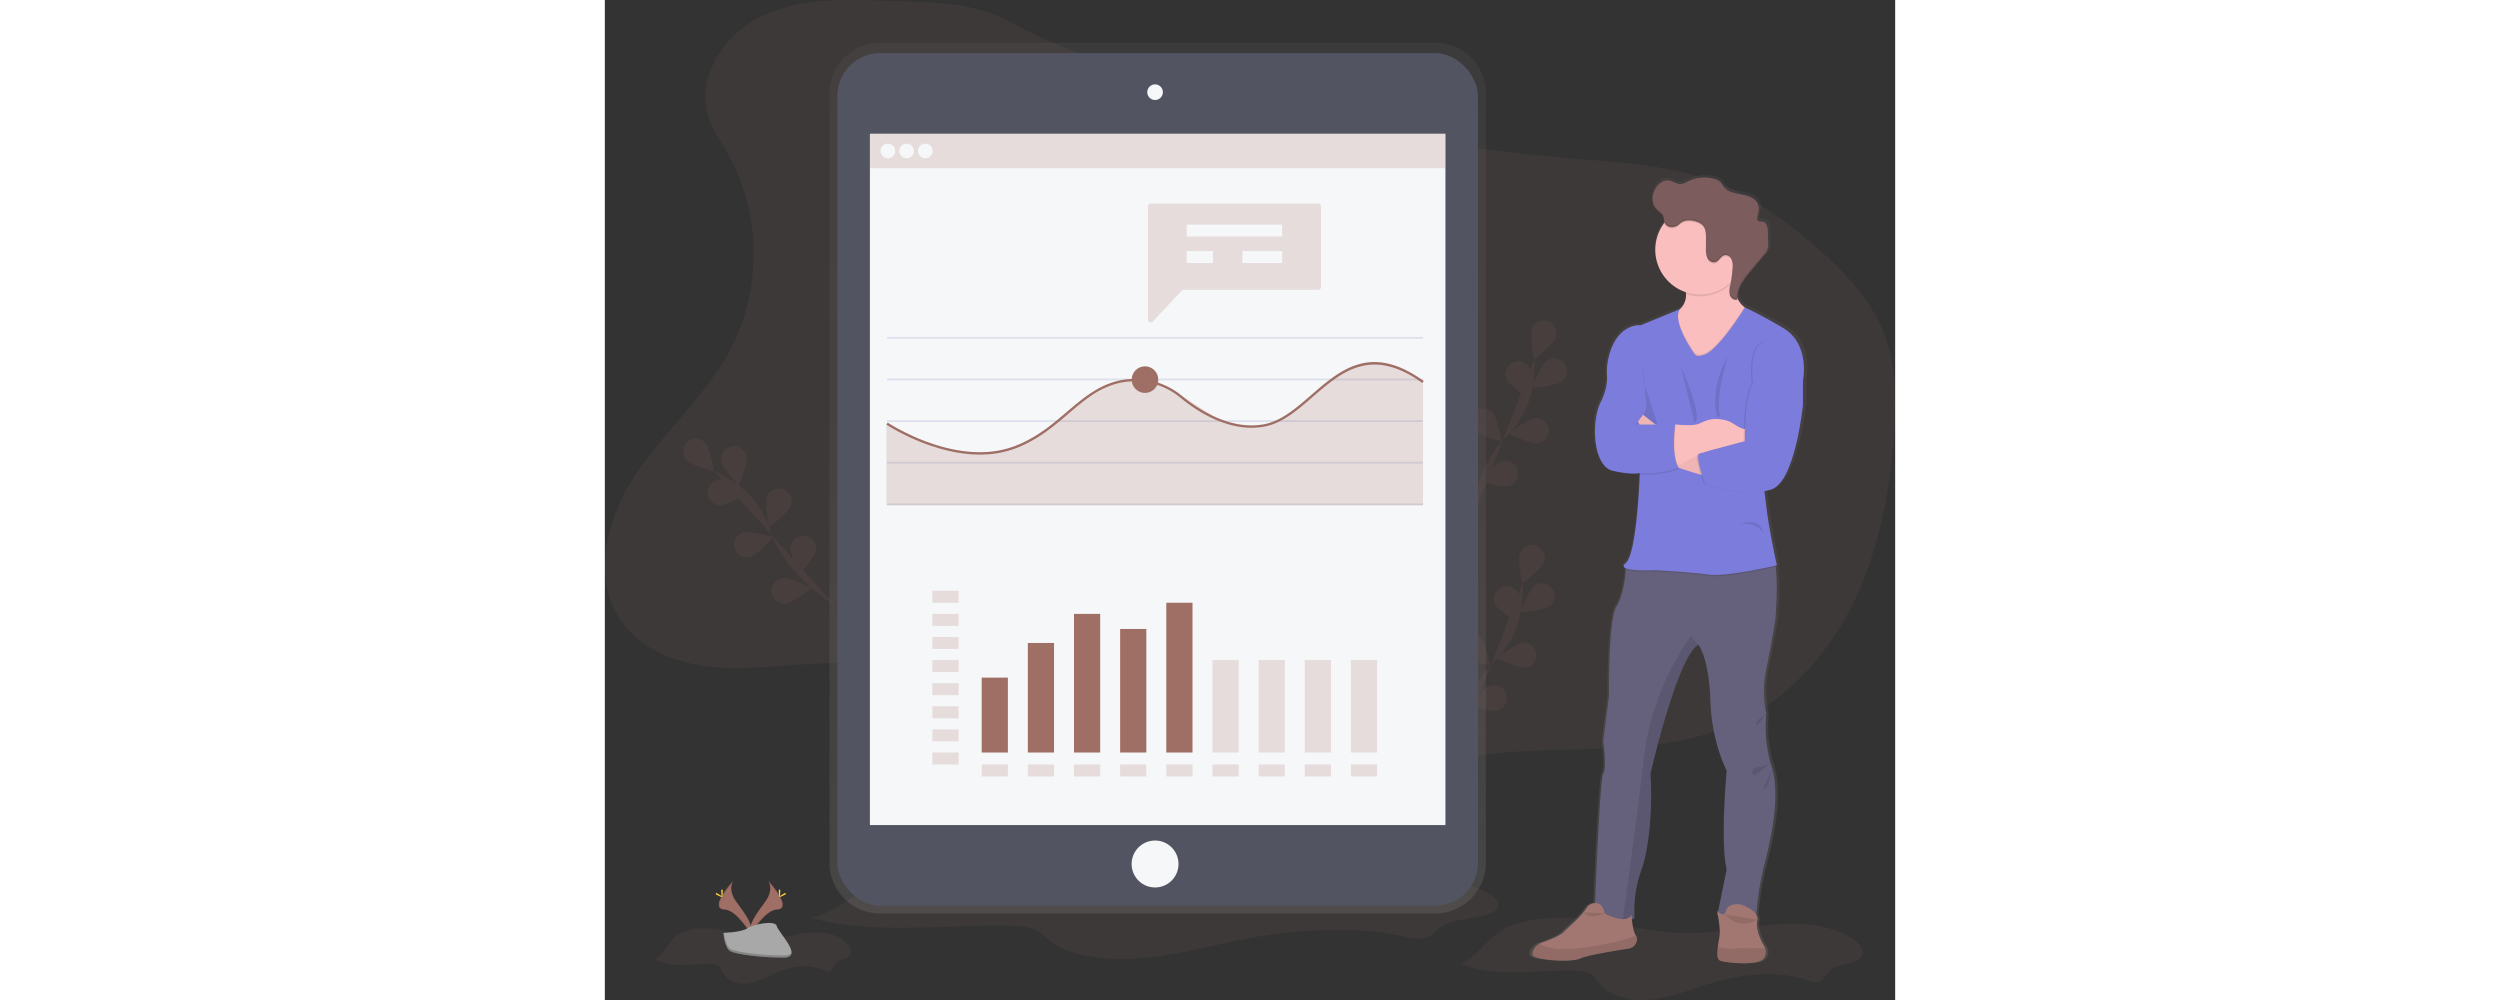 <svg xmlns="http://www.w3.org/2000/svg" xmlns:xlink="http://www.w3.org/1999/xlink" width="250" height="100" viewBox="0 0 600 465">
	<rect x="0" y="0" width="600" height="465" fill="#333333" stroke="none"/>
	<defs>
		<linearGradient id="linear-gradient" x1="0.5" y1="1" x2="0.5" gradientUnits="objectBoundingBox">
			<stop offset="0" stop-color="gray" stop-opacity="0.251"/>
			<stop offset="0.54" stop-color="gray" stop-opacity="0.122"/>
			<stop offset="1" stop-color="gray" stop-opacity="0.102"/>
		</linearGradient>
		<linearGradient id="linear-gradient-2" x1="0.5" y1="1" x2="0.5" y2="0" xlink:href="#linear-gradient"/>
	</defs>
	<g id="undraw_report_mx0a" transform="translate(0 0.021)">
		<path id="Path_18826" data-name="Path 18826" d="M189.632,31.991c-19.293-.711-39.447-1.211-56.892,7.069S101.809,67.4,107.659,85.846c1.909,6.013,5.628,11.253,8.764,16.727,15.68,27.375,16.407,62.758,1.87,90.76-11.19,21.556-30.155,37.961-43.809,58.045S53.071,299.3,66.5,319.532c9.2,13.854,26.264,20.6,42.8,22.229s33.164-.939,49.77-1.6A214.153,214.153,0,0,1,253.2,357.983c40.79,17.905,75.929,48.537,118.878,60.357,5.156,1.417,10.546,2.562,15.819,1.6,9.352-1.706,16.152-9.447,23.473-15.56,23.373-19.378,55.731-23,86.07-23.9s61.937-.206,89.361-13.248c23.944-11.387,42.377-32.571,53.839-56.5s16.44-50.521,18.316-77c1.11-15.76,1.071-32.032-4.562-46.786-6.333-16.588-19.177-29.8-32.647-41.346-14.076-12.07-29.417-23.007-46.8-29.52-20.758-7.78-43.293-8.892-65.395-10.737A897.316,897.316,0,0,1,375.032,83.718c-41.978-10.048-88.068-21.023-126.3-41.49C229.545,31.952,211.262,32.769,189.632,31.991Z" transform="translate(-59.52 -31.65)" fill="#9f6e65" opacity="0.1"/>
		<g id="Group_7753" data-name="Group 7753" transform="translate(386.073 253.56)" opacity="0.1">
			<path id="Path_18827" data-name="Path 18827" d="M773.4,598.259s1.965-27.569,17.462-42.6a41.879,41.879,0,0,0,12.355-23.424,70.87,70.87,0,0,0,.833-12.854" transform="translate(-763.241 -501.907)" fill="#9f6e65"/>
			<path id="Path_18828" data-name="Path 18828" d="M837.022,495.88c-1.138,3.045-9.935,9.814-9.935,9.814s-2.22-10.887-1.071-13.932a5.876,5.876,0,1,1,11.006,4.118Z" transform="translate(-786.506 -487.938)" fill="#9f6e65"/>
			<path id="Path_18829" data-name="Path 18829" d="M840.215,530.29c-2.609,1.934-13.665,2.829-13.665,2.829s4.052-10.342,6.66-12.281a5.883,5.883,0,0,1,7,9.447Z" transform="translate(-786.891 -502.08)" fill="#9f6e65"/>
			<path id="Path_18830" data-name="Path 18830" d="M820.477,580.933c-3.23.356-13.227-4.446-13.227-4.446s8.714-6.88,11.939-7.224a5.88,5.88,0,0,1,1.288,11.67Z" transform="translate(-778.303 -524.065)" fill="#9f6e65"/>
			<path id="Path_18831" data-name="Path 18831" d="M796.037,616.607c-3.119.895-13.787-2.162-13.787-2.162s7.426-8.252,10.546-9.147a5.884,5.884,0,1,1,3.241,11.309Z" transform="translate(-767.179 -539.955)" fill="#9f6e65"/>
			<path id="Path_18832" data-name="Path 18832" d="M804.931,530.472c1.388,2.934,10.723,8.93,10.723,8.93s1.288-11.031-.105-13.971a5.879,5.879,0,0,0-10.618,5.04Z" transform="translate(-777.05 -503.168)" fill="#9f6e65"/>
			<path id="Path_18833" data-name="Path 18833" d="M776.547,571.161c2.22,2.384,12.9,5.313,12.9,5.313s-2.07-10.914-4.274-13.3a5.881,5.881,0,1,0-8.631,7.991Z" transform="translate(-763.946 -520.522)" fill="#9f6e65"/>
			<path id="Path_18834" data-name="Path 18834" d="M755.959,616.383c1.765,2.723,11.822,7.419,11.822,7.419s-.2-11.114-1.97-13.832a5.88,5.88,0,0,0-9.852,6.413Z" transform="translate(-755.097 -541.025)" fill="#9f6e65"/>
			<path id="Path_18835" data-name="Path 18835" d="M837.022,495.88c-1.138,3.045-9.935,9.814-9.935,9.814s-2.22-10.887-1.071-13.932a5.876,5.876,0,1,1,11.006,4.118Z" transform="translate(-786.506 -487.938)" fill="#9f6e65"/>
			<path id="Path_18836" data-name="Path 18836" d="M840.215,530.29c-2.609,1.934-13.665,2.829-13.665,2.829s4.052-10.342,6.66-12.281a5.883,5.883,0,0,1,7,9.447Z" transform="translate(-786.891 -502.08)" fill="#9f6e65"/>
			<path id="Path_18837" data-name="Path 18837" d="M820.477,580.933c-3.23.356-13.227-4.446-13.227-4.446s8.714-6.88,11.939-7.224a5.88,5.88,0,0,1,1.288,11.67Z" transform="translate(-778.303 -524.065)" fill="#9f6e65"/>
			<path id="Path_18838" data-name="Path 18838" d="M796.037,616.607c-3.119.895-13.787-2.162-13.787-2.162s7.426-8.252,10.546-9.147a5.884,5.884,0,1,1,3.241,11.309Z" transform="translate(-767.179 -539.955)" fill="#9f6e65"/>
			<path id="Path_18839" data-name="Path 18839" d="M804.931,530.472c1.388,2.934,10.723,8.93,10.723,8.93s1.288-11.031-.105-13.971a5.879,5.879,0,0,0-10.618,5.04Z" transform="translate(-777.05 -503.168)" fill="#9f6e65"/>
			<path id="Path_18840" data-name="Path 18840" d="M776.547,571.161c2.22,2.384,12.9,5.313,12.9,5.313s-2.07-10.914-4.274-13.3a5.881,5.881,0,1,0-8.631,7.991Z" transform="translate(-763.946 -520.522)" fill="#9f6e65"/>
			<path id="Path_18841" data-name="Path 18841" d="M755.959,616.383c1.765,2.723,11.822,7.419,11.822,7.419s-.2-11.114-1.97-13.832a5.88,5.88,0,0,0-9.852,6.413Z" transform="translate(-755.097 -541.025)" fill="#9f6e65"/>
		</g>
		<g id="Group_7754" data-name="Group 7754" transform="translate(391.332 149.206)" opacity="0.1">
			<path id="Path_18842" data-name="Path 18842" d="M783.2,410.479s1.965-27.569,17.462-42.6a41.917,41.917,0,0,0,12.355-23.424,69.923,69.923,0,0,0,.833-12.854" transform="translate(-772.861 -314.127)" fill="#9f6e65"/>
			<path id="Path_18843" data-name="Path 18843" d="M846.824,308.1c-1.11,3.04-9.93,9.808-9.93,9.808s-2.22-10.887-1.077-13.926a5.876,5.876,0,1,1,11.006,4.118Z" transform="translate(-796.128 -300.158)" fill="#9f6e65"/>
			<path id="Path_18844" data-name="Path 18844" d="M850.045,342.353c-2.6,1.939-13.665,2.829-13.665,2.829s4.052-10.336,6.66-12.276a5.882,5.882,0,1,1,7,9.447Z" transform="translate(-796.524 -314.148)" fill="#9f6e65"/>
			<path id="Path_18845" data-name="Path 18845" d="M830.281,393.132c-3.225.356-13.221-4.446-13.221-4.446s8.714-6.874,11.939-7.224a5.884,5.884,0,0,1,1.282,11.7Z" transform="translate(-787.927 -336.263)" fill="#9f6e65"/>
			<path id="Path_18846" data-name="Path 18846" d="M805.837,428.861c-3.119.895-13.787-2.162-13.787-2.162s7.432-8.252,10.546-9.153a5.884,5.884,0,0,1,3.236,11.315Z" transform="translate(-776.798 -352.209)" fill="#9f6e65"/>
			<path id="Path_18847" data-name="Path 18847" d="M814.675,342.561c1.388,2.94,10.729,8.936,10.729,8.936s1.282-11.037-.105-13.971a5.879,5.879,0,1,0-10.625,5.035Z" transform="translate(-786.613 -315.263)" fill="#9f6e65"/>
			<path id="Path_18848" data-name="Path 18848" d="M786.43,383.462c2.22,2.39,12.91,5.313,12.91,5.313s-2.076-10.914-4.279-13.3a5.881,5.881,0,0,0-8.631,7.986Z" transform="translate(-773.648 -332.828)" fill="#9f6e65"/>
			<path id="Path_18849" data-name="Path 18849" d="M765.614,428.38c1.771,2.723,11.822,7.419,11.822,7.419s-.2-11.114-1.97-13.832a5.88,5.88,0,1,0-9.852,6.413Z" transform="translate(-764.572 -353.023)" fill="#9f6e65"/>
			<path id="Path_18850" data-name="Path 18850" d="M846.824,308.1c-1.11,3.04-9.93,9.808-9.93,9.808s-2.22-10.887-1.077-13.926a5.876,5.876,0,1,1,11.006,4.118Z" transform="translate(-796.128 -300.158)" fill="#9f6e65"/>
			<path id="Path_18851" data-name="Path 18851" d="M850.045,342.353c-2.6,1.939-13.665,2.829-13.665,2.829s4.052-10.336,6.66-12.276a5.882,5.882,0,1,1,7,9.447Z" transform="translate(-796.524 -314.148)" fill="#9f6e65"/>
			<path id="Path_18852" data-name="Path 18852" d="M830.281,393.132c-3.225.356-13.221-4.446-13.221-4.446s8.714-6.874,11.939-7.224a5.884,5.884,0,0,1,1.282,11.7Z" transform="translate(-787.927 -336.263)" fill="#9f6e65"/>
			<path id="Path_18853" data-name="Path 18853" d="M805.837,428.861c-3.119.895-13.787-2.162-13.787-2.162s7.432-8.252,10.546-9.153a5.884,5.884,0,0,1,3.236,11.315Z" transform="translate(-776.798 -352.209)" fill="#9f6e65"/>
			<path id="Path_18854" data-name="Path 18854" d="M814.675,342.561c1.388,2.94,10.729,8.936,10.729,8.936s1.282-11.037-.105-13.971a5.879,5.879,0,1,0-10.625,5.035Z" transform="translate(-786.613 -315.263)" fill="#9f6e65"/>
			<path id="Path_18855" data-name="Path 18855" d="M786.43,383.462c2.22,2.39,12.91,5.313,12.91,5.313s-2.076-10.914-4.279-13.3a5.881,5.881,0,0,0-8.631,7.986Z" transform="translate(-773.648 -332.828)" fill="#9f6e65"/>
			<path id="Path_18856" data-name="Path 18856" d="M765.614,428.38c1.771,2.723,11.822,7.419,11.822,7.419s-.2-11.114-1.97-13.832a5.88,5.88,0,1,0-9.852,6.413Z" transform="translate(-764.572 -353.023)" fill="#9f6e65"/>
		</g>
		<g id="Group_7755" data-name="Group 7755" transform="translate(36.412 204.073)" opacity="0.1">
			<path id="Path_18857" data-name="Path 18857" d="M207.333,488.288s-23.706-14.149-30.161-34.755a41.822,41.822,0,0,0-15.341-21.579,69.966,69.966,0,0,0-11.1-6.524" transform="translate(-136.517 -410.68)" fill="#9f6e65"/>
			<path id="Path_18858" data-name="Path 18858" d="M135.2,400.657c2.22,2.384,4.29,13.3,4.29,13.3s-10.707-2.918-12.91-5.3a5.881,5.881,0,0,1,8.62-8Z" transform="translate(-125.123 -398.889)" fill="#9f6e65"/>
			<path id="Path_18859" data-name="Path 18859" d="M168.757,409.986c.555,3.2-3.619,13.493-3.619,13.493s-7.4-8.275-7.959-11.476a5.878,5.878,0,1,1,11.578-2.017Z" transform="translate(-139.336 -401.589)" fill="#9f6e65"/>
			<path id="Path_18860" data-name="Path 18860" d="M206.082,448.609c-1.11,3.045-9.93,9.82-9.93,9.82s-2.22-10.887-1.082-13.926a5.879,5.879,0,1,1,11.012,4.107Z" transform="translate(-156.102 -417.383)" fill="#9f6e65"/>
			<path id="Path_18861" data-name="Path 18861" d="M226.875,486.956c-.6,3.2-8.126,11.387-8.126,11.387s-4.024-10.353-3.419-13.543a5.875,5.875,0,1,1,11.545,2.184Z" transform="translate(-165.234 -434.929)" fill="#9f6e65"/>
			<path id="Path_18862" data-name="Path 18862" d="M151.469,444.767c3.241.078,12.794-5.557,12.794-5.557s-9.269-6.113-12.516-6.191a5.885,5.885,0,0,0-.278,11.766Z" transform="translate(-134.292 -414.051)" fill="#9f6e65"/>
			<path id="Path_18863" data-name="Path 18863" d="M175.3,488.456c3.119-.9,10.546-9.158,10.546-9.158s-10.668-3.051-13.787-2.151a5.885,5.885,0,0,0,3.247,11.309Z" transform="translate(-144.171 -433.583)" fill="#9f6e65"/>
			<path id="Path_18864" data-name="Path 18864" d="M205.938,527.174c3.23-.356,11.939-7.224,11.939-7.224s-9.991-4.813-13.227-4.446a5.879,5.879,0,1,0,1.288,11.67Z" transform="translate(-158.039 -450.689)" fill="#9f6e65"/>
			<path id="Path_18865" data-name="Path 18865" d="M135.2,400.657c2.22,2.384,4.29,13.3,4.29,13.3s-10.707-2.918-12.91-5.3a5.881,5.881,0,0,1,8.62-8Z" transform="translate(-125.123 -398.889)" fill="#9f6e65"/>
			<path id="Path_18866" data-name="Path 18866" d="M168.757,409.986c.555,3.2-3.619,13.493-3.619,13.493s-7.4-8.275-7.959-11.476a5.878,5.878,0,1,1,11.578-2.017Z" transform="translate(-139.336 -401.589)" fill="#9f6e65"/>
			<path id="Path_18867" data-name="Path 18867" d="M206.082,448.609c-1.11,3.045-9.93,9.82-9.93,9.82s-2.22-10.887-1.082-13.926a5.879,5.879,0,1,1,11.012,4.107Z" transform="translate(-156.102 -417.383)" fill="#9f6e65"/>
			<path id="Path_18868" data-name="Path 18868" d="M226.875,486.956c-.6,3.2-8.126,11.387-8.126,11.387s-4.024-10.353-3.419-13.543a5.875,5.875,0,1,1,11.545,2.184Z" transform="translate(-165.234 -434.929)" fill="#9f6e65"/>
			<path id="Path_18869" data-name="Path 18869" d="M151.469,444.767c3.241.078,12.794-5.557,12.794-5.557s-9.269-6.113-12.516-6.191a5.885,5.885,0,0,0-.278,11.766Z" transform="translate(-134.292 -414.051)" fill="#9f6e65"/>
			<path id="Path_18870" data-name="Path 18870" d="M175.3,488.456c3.119-.9,10.546-9.158,10.546-9.158s-10.668-3.051-13.787-2.151a5.885,5.885,0,0,0,3.247,11.309Z" transform="translate(-144.171 -433.583)" fill="#9f6e65"/>
			<path id="Path_18871" data-name="Path 18871" d="M205.938,527.174c3.23-.356,11.939-7.224,11.939-7.224s-9.991-4.813-13.227-4.446a5.879,5.879,0,1,0,1.288,11.67Z" transform="translate(-158.039 -450.689)" fill="#9f6e65"/>
		</g>
		<path id="Path_18872" data-name="Path 18872" d="M776.25,820.991c15.935,6.941,35.378,2.717,53.461,3.206,2.47.067,5.1.272,7.077,1.473s2.964,3.14,4.324,4.807c5.068,6.191,15.452,8.18,24.527,7.13s17.395-4.529,25.959-7.174c14.8-4.579,31.72-6.669,46.324-1.667a9.556,9.556,0,0,0,4.185.8c3.2-.406,4.157-3.729,6.394-5.624,4.041-3.429,12.821-2.5,14.6-7.013,1.038-2.645-1.354-5.357-3.963-7.163-9.991-6.913-24.255-8.052-37.315-6.985s-25.9,4.007-39.025,4.018c-16.357,0-32.159-4.513-48.355-6.363-11.217-1.278-23.461-1.111-33.979,2.651C789.06,807.154,786.552,816.318,776.25,820.991Z" transform="translate(-378.437 -372.895)" fill="#9f6e65" opacity="0.1"/>
		<path id="Path_18873" data-name="Path 18873" d="M232.93,780.472c27.2,7.841,60.388,3.068,91.248,3.623,4.224.078,8.7.306,12.089,1.667s5.056,3.557,7.382,5.435c8.648,7,26.37,9.247,41.856,8.058s29.695-5.118,44.314-8.108c25.265-5.174,54.15-7.53,79.071-1.89a23.6,23.6,0,0,0,7.149.906c5.462-.461,7.088-4.212,10.912-6.357,6.9-3.89,21.88-2.818,24.91-7.919,1.776-2.99-2.309-6.057-6.76-8.1-17.029-7.808-41.395-9.1-63.691-7.891s-44.209,4.524-66.6,4.54c-27.918,0-54.893-5.1-82.54-7.191-19.149-1.445-40.046-1.267-58,3C254.8,764.856,250.508,775.209,232.93,780.472Z" transform="translate(-136.68 -353.665)" fill="#9f6e65" opacity="0.1"/>
		<path id="Path_18874" data-name="Path 18874" d="M101.77,822.777c7.771,4.679,17.206,1.834,26.009,2.162a5.524,5.524,0,0,1,3.447.989,11.713,11.713,0,0,1,2.1,3.245c2.464,4.173,7.515,5.518,11.928,4.807s8.464-3.051,12.633-4.84c7.216-3.084,15.436-4.49,22.535-1.112a3.537,3.537,0,0,0,2.043.556c1.554-.278,2.02-2.517,3.108-3.8,1.965-2.312,6.239-1.667,7.1-4.729.505-1.784-.66-3.612-1.926-4.829-4.851-4.662-11.8-5.429-18.155-4.712s-12.6,2.662-18.988,2.662c-7.954,0-15.641-3.04-23.523-4.29-5.462-.867-11.417-.756-16.535,1.789C108,813.458,106.782,819.637,101.77,822.777Z" transform="translate(-78.319 -376.753)" fill="#9f6e65" opacity="0.1"/>
		<path id="Path_18875" data-name="Path 18875" d="M529.3,67.32H271.416A23.631,23.631,0,0,0,247.76,90.933V448.667a23.631,23.631,0,0,0,23.656,23.6H529.3a23.631,23.631,0,0,0,23.656-23.613V90.933A23.631,23.631,0,0,0,529.3,67.32Z" transform="translate(-143.279 -47.507)" fill="url(#linear-gradient)"/>
		<rect id="Rectangle_3859" data-name="Rectangle 3859" width="297.901" height="396.474" rx="20" transform="translate(108.116 24.665)" fill="#535461"/>
		<rect id="Rectangle_3860" data-name="Rectangle 3860" width="267.629" height="321.468" transform="translate(123.252 62.165)" fill="#f6f7f9"/>
		<ellipse id="Ellipse_1923" data-name="Ellipse 1923" cx="3.636" cy="3.64" rx="3.636" ry="3.64" transform="translate(252.221 39.208)" fill="#f6f7f9"/>
		<ellipse id="Ellipse_1924" data-name="Ellipse 1924" cx="10.901" cy="10.914" rx="10.901" ry="10.914" transform="translate(244.956 390.824)" fill="#f6f7f9"/>
		<g id="Group_7756" data-name="Group 7756" transform="translate(123.252 62.165)" opacity="0.2">
			<rect id="Rectangle_3861" data-name="Rectangle 3861" width="267.629" height="16.021" fill="#9f6e65"/>
		</g>
		<ellipse id="Ellipse_1925" data-name="Ellipse 1925" cx="3.413" cy="3.418" rx="3.413" ry="3.418" transform="translate(128.209 66.761)" fill="#f6f7f9"/>
		<ellipse id="Ellipse_1926" data-name="Ellipse 1926" cx="3.413" cy="3.418" rx="3.413" ry="3.418" transform="translate(136.906 66.761)" fill="#f6f7f9"/>
		<ellipse id="Ellipse_1927" data-name="Ellipse 1927" cx="3.413" cy="3.418" rx="3.413" ry="3.418" transform="translate(145.598 66.761)" fill="#f6f7f9"/>
		<rect id="Rectangle_3862" data-name="Rectangle 3862" width="249.218" height="0.834" transform="translate(131.245 156.665)" fill="#dce0ed"/>
		<rect id="Rectangle_3863" data-name="Rectangle 3863" width="249.218" height="0.834" transform="translate(131.245 176.021)" fill="#dce0ed"/>
		<rect id="Rectangle_3864" data-name="Rectangle 3864" width="249.218" height="0.834" transform="translate(131.245 195.383)" fill="#dce0ed"/>
		<rect id="Rectangle_3865" data-name="Rectangle 3865" width="249.218" height="0.834" transform="translate(131.245 214.738)" fill="#dce0ed"/>
		<rect id="Rectangle_3866" data-name="Rectangle 3866" width="249.218" height="0.834" transform="translate(131.245 234.094)" fill="#dce0ed"/>
		<g id="Group_7757" data-name="Group 7757" transform="translate(130.939 168.474)" opacity="0.2">
			<path id="Path_18876" data-name="Path 18876" d="M485.433,369.633H235.91V331.566l22.884,11.292,23.684,3.218,20.781-6.274,25.071-19.467,12.611-7.291,9.219-1.778,8.82.472,14.5,7.174L393.2,331.488l15.474,1.99,12.266-4.235,26.009-21.323,13.277-4.74,13.893,2.151,11.312,6.541Z" transform="translate(-235.91 -303.18)" fill="#9f6e65"/>
		</g>
		<path id="Path_18877" data-name="Path 18877" d="M338.918,377.6c-22.474,0-43.238-13.76-43.5-13.937l.622-.923c.322.217,32.281,21.384,59.439,10.781,9.9-3.89,16.951-9.881,23.772-15.7,7.121-6.074,13.843-11.809,23.012-14.3A34.388,34.388,0,0,1,433,350.438c7.465,6.141,22.329,16,38.031,13.054,8-1.506,14.747-7.358,21.891-13.554,13.693-11.881,27.857-24.168,52.357-6.541l-.649.9c-23.789-17.116-37.609-5.118-50.98,6.48-7.26,6.3-14.115,12.226-22.413,13.8-16.152,3.034-31.326-7.024-38.942-13.287a33.309,33.309,0,0,0-29.739-6.7c-8.925,2.423-15.541,8.08-22.585,14.071-6.888,5.88-14.009,11.954-24.083,15.888A46.418,46.418,0,0,1,338.918,377.6Z" transform="translate(-164.486 -166.243)" fill="#9f6e65"/>
		<ellipse id="Ellipse_1928" data-name="Ellipse 1928" cx="6.178" cy="6.185" rx="6.178" ry="6.185" transform="translate(244.989 170.319)" fill="#9f6e65"/>
		<g id="Group_7758" data-name="Group 7758" transform="translate(252.554 94.658)" opacity="0.2">
			<path id="Path_18878" data-name="Path 18878" d="M593.733,202H515.805a1.266,1.266,0,0,0-1.266,1.267v52.766a1.265,1.265,0,0,0,2.187.867l13.5-14.421a1.259,1.259,0,0,1,.921-.4h62.581A1.266,1.266,0,0,0,595,240.811V203.256A1.266,1.266,0,0,0,593.733,202Z" transform="translate(-514.54 -202)" fill="#9f6e65"/>
		</g>
		<rect id="Rectangle_3867" data-name="Rectangle 3867" width="44.375" height="5.557" transform="translate(270.593 104.428)" fill="#f6f7f9"/>
		<rect id="Rectangle_3868" data-name="Rectangle 3868" width="12.183" height="5.557" transform="translate(270.593 116.742)" fill="#f6f7f9"/>
		<g id="Group_7759" data-name="Group 7759" transform="translate(152.292 274.695)" opacity="0.2">
			<rect id="Rectangle_3869" data-name="Rectangle 3869" width="12.183" height="5.557" fill="#9f6e65"/>
		</g>
		<g id="Group_7760" data-name="Group 7760" transform="translate(152.292 285.437)" opacity="0.2">
			<rect id="Rectangle_3870" data-name="Rectangle 3870" width="12.183" height="5.557" fill="#9f6e65"/>
		</g>
		<g id="Group_7761" data-name="Group 7761" transform="translate(152.292 296.179)" opacity="0.2">
			<rect id="Rectangle_3871" data-name="Rectangle 3871" width="12.183" height="5.557" fill="#9f6e65"/>
		</g>
		<g id="Group_7762" data-name="Group 7762" transform="translate(152.292 306.927)" opacity="0.2">
			<rect id="Rectangle_3872" data-name="Rectangle 3872" width="12.183" height="5.557" fill="#9f6e65"/>
		</g>
		<g id="Group_7763" data-name="Group 7763" transform="translate(152.292 317.669)" opacity="0.2">
			<rect id="Rectangle_3873" data-name="Rectangle 3873" width="12.183" height="5.557" fill="#9f6e65"/>
		</g>
		<g id="Group_7764" data-name="Group 7764" transform="translate(152.292 328.411)" opacity="0.2">
			<rect id="Rectangle_3874" data-name="Rectangle 3874" width="12.183" height="5.557" fill="#9f6e65"/>
		</g>
		<g id="Group_7765" data-name="Group 7765" transform="translate(152.292 339.159)" opacity="0.2">
			<rect id="Rectangle_3875" data-name="Rectangle 3875" width="12.183" height="5.557" fill="#9f6e65"/>
		</g>
		<g id="Group_7766" data-name="Group 7766" transform="translate(152.292 349.901)" opacity="0.2">
			<rect id="Rectangle_3876" data-name="Rectangle 3876" width="12.183" height="5.557" fill="#9f6e65"/>
		</g>
		<g id="Group_7767" data-name="Group 7767" transform="translate(175.232 355.458)" opacity="0.2">
			<rect id="Rectangle_3877" data-name="Rectangle 3877" width="12.183" height="5.557" fill="#9f6e65"/>
		</g>
		<g id="Group_7768" data-name="Group 7768" transform="translate(196.695 355.458)" opacity="0.2">
			<rect id="Rectangle_3878" data-name="Rectangle 3878" width="12.183" height="5.557" fill="#9f6e65"/>
		</g>
		<g id="Group_7769" data-name="Group 7769" transform="translate(218.158 355.458)" opacity="0.2">
			<rect id="Rectangle_3879" data-name="Rectangle 3879" width="12.183" height="5.557" fill="#9f6e65"/>
		</g>
		<g id="Group_7770" data-name="Group 7770" transform="translate(239.616 355.458)" opacity="0.2">
			<rect id="Rectangle_3880" data-name="Rectangle 3880" width="12.183" height="5.557" fill="#9f6e65"/>
		</g>
		<g id="Group_7771" data-name="Group 7771" transform="translate(261.08 355.458)" opacity="0.2">
			<rect id="Rectangle_3881" data-name="Rectangle 3881" width="12.183" height="5.557" fill="#9f6e65"/>
		</g>
		<g id="Group_7772" data-name="Group 7772" transform="translate(282.543 355.458)" opacity="0.2">
			<rect id="Rectangle_3882" data-name="Rectangle 3882" width="12.183" height="5.557" fill="#9f6e65"/>
		</g>
		<g id="Group_7773" data-name="Group 7773" transform="translate(304.001 355.458)" opacity="0.2">
			<rect id="Rectangle_3883" data-name="Rectangle 3883" width="12.183" height="5.557" fill="#9f6e65"/>
		</g>
		<g id="Group_7774" data-name="Group 7774" transform="translate(325.464 355.458)" opacity="0.2">
			<rect id="Rectangle_3884" data-name="Rectangle 3884" width="12.183" height="5.557" fill="#9f6e65"/>
		</g>
		<g id="Group_7775" data-name="Group 7775" transform="translate(346.927 355.458)" opacity="0.2">
			<rect id="Rectangle_3885" data-name="Rectangle 3885" width="12.183" height="5.557" fill="#9f6e65"/>
		</g>
		<rect id="Rectangle_3886" data-name="Rectangle 3886" width="18.499" height="5.557" transform="translate(296.469 116.742)" fill="#f6f7f9"/>
		<rect id="Rectangle_3887" data-name="Rectangle 3887" width="12.183" height="34.827" transform="translate(175.232 315.074)" fill="#9f6e65"/>
		<rect id="Rectangle_3888" data-name="Rectangle 3888" width="12.183" height="50.943" transform="translate(196.695 298.958)" fill="#9f6e65"/>
		<rect id="Rectangle_3889" data-name="Rectangle 3889" width="12.183" height="64.464" transform="translate(218.158 285.437)" fill="#9f6e65"/>
		<rect id="Rectangle_3890" data-name="Rectangle 3890" width="12.183" height="57.45" transform="translate(239.616 292.445)" fill="#9f6e65"/>
		<rect id="Rectangle_3891" data-name="Rectangle 3891" width="12.183" height="69.649" transform="translate(261.08 280.252)" fill="#9f6e65"/>
		<g id="Group_7776" data-name="Group 7776" transform="translate(282.543 306.927)" opacity="0.2">
			<rect id="Rectangle_3892" data-name="Rectangle 3892" width="12.183" height="42.974" fill="#9f6e65"/>
		</g>
		<g id="Group_7777" data-name="Group 7777" transform="translate(304.001 306.927)" opacity="0.2">
			<rect id="Rectangle_3893" data-name="Rectangle 3893" width="12.183" height="42.974" fill="#9f6e65"/>
		</g>
		<g id="Group_7778" data-name="Group 7778" transform="translate(325.464 306.927)" opacity="0.2">
			<rect id="Rectangle_3894" data-name="Rectangle 3894" width="12.183" height="42.974" fill="#9f6e65"/>
		</g>
		<g id="Group_7779" data-name="Group 7779" transform="translate(346.927 306.927)" opacity="0.2">
			<rect id="Rectangle_3895" data-name="Rectangle 3895" width="12.183" height="42.974" fill="#9f6e65"/>
		</g>
		<path id="Path_18879" data-name="Path 18879" d="M953.307,248.047c-13.193-7.6-18.178-9.481-18.205-9.492l-.266-.195a11.034,11.034,0,0,1-3.33-4.207c0-.306,0-.606,0-.906v.089c.211-4.023,3.069-7.686,5.784-10.881l6.932-8.169a7.93,7.93,0,0,0,1.787-2.834,6.335,6.335,0,0,0,.189-1.739V209c-.033-2.028-.094-4.062-.167-6.113-.067-1.773-.522-4.007-2.292-4.374-.921-.189-2.137.144-2.625-.65a1.513,1.513,0,0,1-.117-1.05.464.464,0,0,0,0,.083v-.1a23.57,23.57,0,0,0,.66-4.173,5.806,5.806,0,0,0-.289-2.112c-1.027-2.945-4.557-4.151-7.682-4.707s-6.622-1.034-8.581-3.479a25.612,25.612,0,0,0-1.7-2.351,6.763,6.763,0,0,0-3.192-1.578A18.013,18.013,0,0,0,908.6,179.41c-1.51.672-3.025,1.584-4.679,1.484s-3.192-1.295-4.89-1.584c-2.742-.467-5.367,1.55-6.716,3.935a9.618,9.618,0,0,0-1.243,4.646c0,.089,0,.183,0,.272h0a6.779,6.779,0,0,0,1.782,4.74c1.182,1.228,2.947,2.073,3.436,3.69.2.656.15,1.367.328,2.034a.783.783,0,0,0,.078.244l-.089.117a20.606,20.606,0,0,0-4.351,12.715,21.059,21.059,0,0,0,14.781,19.973v.622a8.948,8.948,0,0,1-2.87,6.991l-18.683,7.524s-11.262-1.339-15.325,15.143a27.887,27.887,0,0,0-.7,8.364c.15,2.484-.194,6.863-3.081,12.526-4.623,9.058-3.569,29.853,5.878,31.915,8.919,1.945,12.411,1.111,12.766,1.039v.361c-.144,3.89-1.56,37.561-6.7,41.635-1.421,1.111-1.155,1.889,0,2.4,0,0,0,.217-.033.606-.155,2.462-.949,11.837-4.39,17.172-3.991,6.174-3.574,41.8-3.574,41.8L867.637,440.8s1.665,12.971,0,15.238c-1.5,2.017-3.5,50.015-3.885,60.412h-.178a5.044,5.044,0,0,0-4.035,2.462c-2.22,3.59-9.935,10.22-9.935,10.22-1.665,2.384-7.876,4.663-11.156,5.741a6.757,6.757,0,0,0-1.266.556,6.664,6.664,0,0,0-2.814,2.968,3.215,3.215,0,0,0-.305,2.478c.844,2.056,18.272,3.5,22.679,1.439,3.469-1.623,17.206-3.751,22.906-4.585a4.715,4.715,0,0,0,4.08-4.079,2.7,2.7,0,0,0-.555-2.045h0c-1.11-1.356-1.665-5.052-1.9-7.463a4.923,4.923,0,0,0,1.282-.761A54.817,54.817,0,0,1,885.7,501.35c4.2-11.114,5.462-31.715,4.44-45.1,0,0,12.81-55.183,22.89-60.335h0c.156.195,5.045,6.485,5.667,25.941.633,19.767,7.771,32.738,7.771,32.738s-3.153,33.566,0,46.125l-4.124,19.817c-.3-.261-.494-.461-.494-.461s.122.556.294,1.434l-.089.417.178.044c.466,2.479,1.16,6.8.877,9.331-.167,1.439-.555,3.418-.844,5.357-.433,3.051-.555,6.007,1.049,6.669,2.625,1.056,18.061,2.5,20.686-.895a4.883,4.883,0,0,0,.766-5.09,5.2,5.2,0,0,0-.766-1.295s-4.1-6.707-2.942-11.437a3.46,3.46,0,0,0-.488-2.717,138.461,138.461,0,0,1,3.536-22.19c2.625-9.909,8.17-31.632,4.091-45.919h0c-.156-.556-.333-1.111-.522-1.667a61.633,61.633,0,0,1-2.309-24.091,49.127,49.127,0,0,1,0-21.006c2.52-11.531,4.279-22.857,4.279-22.857s1.393-15.232.178-24.574l-.083-.6.666-.15s-3.569-15.855-4.829-25.941c-.3-2.384-.688-5.4-1.11-8.625a20.855,20.855,0,0,0,3.425-.85c11.3-3.929,14.853-39.34,14.853-39.34V272.86S966.539,255.666,953.307,248.047ZM868.83,521.5c-.35-.178-.555-.295-.555-.295h0Z" transform="translate(-404.106 -96.622)" fill="url(#linear-gradient-2)"/>
		<path id="Path_18880" data-name="Path 18880" d="M970.963,591.454c4.918,14.16-.821,37.139-3.486,47.4a143.658,143.658,0,0,0-3.486,22.579,47.382,47.382,0,0,1-18.033-.417l4.3-21.117c-3.075-12.515,0-45.964,0-45.964s-6.966-12.926-7.582-32.626c-.6-19.395-5.378-25.658-5.55-25.852h0c-9.835,5.129-22.34,60.129-22.34,60.129,1.027,13.337-.205,33.855-4.3,44.936a55.75,55.75,0,0,0-3.075,21.957c-1.432,1.211-3.425,1.417-5.578,1.073C896,662.575,889,657.529,889,657.529s2.22-59.912,3.885-62.174,0-15.188,0-15.188l2.659-20.928s-.405-35.505,3.486-41.679c3.364-5.318,4.135-14.66,4.285-17.111a4.431,4.431,0,0,1,.033-.606l5.928-7.113s57.391-4.307,61.693,0c1.06,1.061,1.709,3.462,2.1,6.491,1.182,9.308-.172,24.491-.172,24.491S971.173,535,968.715,546.5a49.846,49.846,0,0,0,0,20.928,62.61,62.61,0,0,0,2.248,24.029Z" transform="translate(-428.606 -235.657)" fill="#65617d"/>
		<path id="Path_18881" data-name="Path 18881" d="M1012.874,813.546c-2.564,3.384-17.628,1.945-20.192.895-1.565-.65-1.443-3.6-1.021-6.635.266-1.934.661-3.89.821-5.34.411-3.7-1.232-11.187-1.232-11.187s3.386,3.59,4.2,0a3.915,3.915,0,0,1,2.925-2.779,7.678,7.678,0,0,1,5.323.333c2.659,1.156,7.1,3.623,6.305,6.958-1.11,4.713,2.87,11.4,2.87,11.4a5.205,5.205,0,0,1,.744,1.289A4.94,4.94,0,0,1,1012.874,813.546Z" transform="translate(-474.103 -367.767)" fill="#a27772"/>
		<path id="Path_18882" data-name="Path 18882" d="M1012.983,829.241c-2.564,3.384-17.628,1.945-20.192.895-1.565-.65-1.443-3.6-1.021-6.635,1.615.756,4.368,1.389,8.953.961a26.007,26.007,0,0,1,3.225-.1,74.313,74.313,0,0,0,9.78-.195,4.939,4.939,0,0,1-.744,5.074Z" transform="translate(-474.212 -383.461)" opacity="0.1"/>
		<path id="Path_18883" data-name="Path 18883" d="M925.1,628.075c1.027,13.337-.205,33.855-4.3,44.936a55.751,55.751,0,0,0-3.075,21.957c-1.432,1.211-3.425,1.417-5.578,1.073,1.238-8.669,6.505-45.947,9.907-75.406,3.819-33.549,21.8-56.634,21.8-56.634l3.586,3.951C937.6,573.075,925.1,628.075,925.1,628.075Z" transform="translate(-438.907 -268.171)" opacity="0.1"/>
		<path id="Path_18884" data-name="Path 18884" d="M985.65,271.5l-2.5,12.309-12.255,20.623-15.114-6.463s-20.536-21.545-7.632-24.624a11.31,11.31,0,0,0,4.285-1.912,8.82,8.82,0,0,0,3.33-7.419,23.223,23.223,0,0,0-2.1-8.83L980.1,246.85a42.324,42.324,0,0,0-1.9,10.725c-.2,7.224,2.475,10.759,4.668,12.454a8.012,8.012,0,0,0,2.781,1.473Z" transform="translate(-453.028 -127.268)" fill="#fbbebe"/>
		<path id="Path_18885" data-name="Path 18885" d="M987.966,246.9a42.33,42.33,0,0,0-1.9,10.725,19.387,19.387,0,0,1-1.537,1.634,20.889,20.889,0,0,1-20.9,4.779,23.223,23.223,0,0,0-2.1-8.83Z" transform="translate(-460.879 -127.29)" opacity="0.1"/>
		<path id="Path_18886" data-name="Path 18886" d="M981.105,224.074a20.827,20.827,0,1,1-6.086-14.821A20.916,20.916,0,0,1,981.105,224.074Z" transform="translate(-450.987 -107.848)" fill="#fbbebe"/>
		<path id="Path_18887" data-name="Path 18887" d="M985.65,290.055l-2.5,12.309-12.255,20.623-15.114-6.463s-20.536-21.545-7.632-24.624a11.311,11.311,0,0,0,4.285-1.912c-2.331,6.419,7.293,19.767,7.293,19.767,1.11,1.667,3.691.611,3.691.611,6.194-.934,17.611-18.789,19.471-21.757A8.01,8.01,0,0,0,985.65,290.055Z" transform="translate(-453.028 -145.821)" opacity="0.1"/>
		<path id="Path_18888" data-name="Path 18888" d="M984.532,499.281c-3.636.828-23.772,5.3-31.41,4.179-8.4-1.234-24.738-2.051-24.738-2.051s-10.4.556-13.6-.9a4.424,4.424,0,0,1,.033-.606l5.928-7.113s57.391-4.307,61.693,0C983.494,493.84,984.143,496.241,984.532,499.281Z" transform="translate(-440.077 -235.683)" opacity="0.1"/>
		<path id="Path_18889" data-name="Path 18889" d="M935.318,310.54s-10.812-15-6.738-20.834l-18.266,7.5s-11-1.334-14.986,15.093a28.45,28.45,0,0,0-.683,8.336c.144,2.479-.189,6.841-3.008,12.482-4.513,9.03-3.486,29.753,5.739,31.81s12.5,1.023,12.5,1.023-1.227,37.556-6.555,41.862,13.582,3.284,13.582,3.284,16.34.822,24.744,2.051,31.97-4.307,31.97-4.307-3.486-15.8-4.712-25.858-4.1-31.465-4.1-31.465l20.908-28.342s3.685-17.133-9.225-24.724S958.724,289,958.724,289s-12.955,21.117-19.715,22.157C939.009,311.157,936.439,312.19,935.318,310.54Z" transform="translate(-428.622 -145.994)" fill="#7c7cdd"/>
		<path id="Path_18890" data-name="Path 18890" d="M926.426,338.47s-.205,6.774,1.021,9.447,5.739,17.444,5.739,17.444H922.94s5.55-5.952,5.123-8.825S926.426,338.47,926.426,338.47Z" transform="translate(-443.708 -167.973)" opacity="0.1"/>
		<path id="Path_18891" data-name="Path 18891" d="M957.675,407.424s-22.635-5.557-24.744-10.264S925,381.883,925,381.883l2.387-3.223,11.012,8.653s13.116,10.464,19.265,11.492S957.675,407.424,957.675,407.424Z" transform="translate(-444.624 -185.828)" fill="#fbbebe"/>
		<path id="Path_18892" data-name="Path 18892" d="M957.675,407.424s-22.635-5.557-24.744-10.264S925,381.883,925,381.883l2.387-3.223,11.012,8.653s13.116,10.464,19.265,11.492S957.675,407.424,957.675,407.424Z" transform="translate(-444.624 -185.828)" opacity="0.05"/>
		<path id="Path_18893" data-name="Path 18893" d="M986.35,382.336v12.293h-1.976a57.4,57.4,0,0,0-27.859,7.219l-3.706,2.062-.994.556-6.355-14.327L951.4,384.8h.305c1.454.139,7.743.667,10.407-.233,2.531-.861,5.672-3.59,13.127-1.667,3.674.939,6.81,5.063,10.374,3.773Z" transform="translate(-453.728 -187.415)" fill="#fbbebe"/>
		<path id="Path_18894" data-name="Path 18894" d="M1018.983,331.007l4.1,4.612v11.187S1019.6,382.1,1008.532,386s-30.821-2.262-30.821-2.262-5.106-13.543-2.72-14.36,21.091-5.768,21.091-5.768-.261-20.706,3.835-26.864c0,0-2.664-19.284,6.561-19.695S1018.983,331.007,1018.983,331.007Z" transform="translate(-466.586 -158.454)" opacity="0.1"/>
		<path id="Path_18895" data-name="Path 18895" d="M1020.075,331.007l4.1,4.612v11.187S1020.7,382.1,1009.6,386s-30.827-2.262-30.827-2.262-5.1-13.543-2.714-14.36,21.091-5.768,21.091-5.768-.266-20.706,3.835-26.864c0,0-2.664-19.284,6.561-19.695S1020.075,331.007,1020.075,331.007Z" transform="translate(-467.061 -158.454)" fill="#7c7cdd"/>
		<path id="Path_18896" data-name="Path 18896" d="M978.8,232.969a8.158,8.158,0,0,0-.466-4,3.09,3.09,0,0,0-3.253-1.878c-1.754.411-2.509,2.7-4.229,3.245a3.328,3.328,0,0,1-3.719-1.923,9.851,9.851,0,0,1-.716-4.446v-5.14c0-1.867-.061-3.89-1.21-5.346-1.426-1.828-4.784-2.623-7.027-2.551a5.946,5.946,0,0,0-4.013,1.623,5.174,5.174,0,0,1-4.224,1.5A3.648,3.648,0,0,1,947,211.512v-.067a20.913,20.913,0,1,1,31.082,27.786,56,56,0,0,0,.716-6.263Z" transform="translate(-454.414 -107.852)" opacity="0.1"/>
		<path id="Path_18897" data-name="Path 18897" d="M945.6,203.206a3.653,3.653,0,0,1-2.942-2.551c-.172-.661-.128-1.367-.322-2.028-.477-1.612-2.22-2.451-3.33-3.673-2.309-2.456-2.159-6.491-.522-9.447,1.321-2.378,3.885-4.385,6.555-3.923,1.665.289,3.092,1.473,4.773,1.578s3.092-.806,4.568-1.478a17.187,17.187,0,0,1,11.328-1.006,6.585,6.585,0,0,1,3.119,1.573,27.822,27.822,0,0,1,1.665,2.34c1.915,2.44,5.334,2.918,8.381,3.468s6.488,1.756,7.493,4.69c.661,1.945,0,4.057-.361,6.08a1.758,1.758,0,0,0,.078,1.25c.477.789,1.665.461,2.564.65,1.732.361,2.176,2.59,2.22,4.357q.111,3.034.167,6.068a5.967,5.967,0,0,1-1.926,5.074l-6.766,8.141c-3,3.612-6.189,7.819-5.584,12.476-1.421.639-3.108-.595-3.574-2.084a9.347,9.347,0,0,1,.222-4.618,56.609,56.609,0,0,0,1.071-8.014,8.149,8.149,0,0,0-.466-4,3.06,3.06,0,0,0-3.253-1.884c-1.754.411-2.509,2.7-4.229,3.245a3.332,3.332,0,0,1-3.719-1.923,9.852,9.852,0,0,1-.716-4.446V207.98c0-1.862-.061-3.89-1.21-5.346-1.426-1.828-4.784-2.623-7.027-2.551a5.957,5.957,0,0,0-4.013,1.623A5.264,5.264,0,0,1,945.6,203.206Z" transform="translate(-450.079 -97.634)" fill="#7c5c5c"/>
		<path id="Path_18898" data-name="Path 18898" d="M960.79,337.55l6.416,26.4S972.268,363.919,960.79,337.55Z" transform="translate(-460.55 -167.564)" opacity="0.1"/>
		<path id="Path_18899" data-name="Path 18899" d="M995.584,329.61s-8.4,13.782-5.123,28.025l1.565.117S989.229,351.155,995.584,329.61Z" transform="translate(-473.414 -164.036)" opacity="0.1"/>
		<path id="Path_18900" data-name="Path 18900" d="M1009.9,469.344s10.318-3.418,11.067,4.512C1020.967,473.857,1019.019,468.422,1009.9,469.344Z" transform="translate(-482.402 -225.792)" opacity="0.1"/>
		<path id="Path_18901" data-name="Path 18901" d="M942.042,388s-2.048,14.365,1.665,20.112a44.948,44.948,0,0,1-18.039,2.462L924.42,388Z" transform="translate(-444.366 -189.978)" opacity="0.1"/>
		<path id="Path_18902" data-name="Path 18902" d="M952.809,405.956l-.994.556-6.355-14.327,5.944-5.335h.305C951.615,387.539,949.961,399.876,952.809,405.956Z" transform="translate(-453.728 -189.467)" opacity="0.1"/>
		<path id="Path_18903" data-name="Path 18903" d="M937.295,386.85s-2.048,14.36,1.665,20.106a44.949,44.949,0,0,1-18.039,2.462L913.75,386.85Z" transform="translate(-439.619 -189.467)" fill="#7c7cdd"/>
		<path id="Path_18904" data-name="Path 18904" d="M885.275,804.4a4.638,4.638,0,0,1-3.98,4.062c-5.55.834-18.971,2.956-22.357,4.568-4.3,2.051-21.314.617-22.135-1.434a3.26,3.26,0,0,1,.294-2.467,6.615,6.615,0,0,1,2.775-2.962,6.813,6.813,0,0,1,1.232-.556c3.2-1.073,9.253-3.334,10.89-5.724,0,0,7.543-6.607,9.691-10.181a4.934,4.934,0,0,1,3.941-2.456c1.8-.083,3.8.822,4.612,4.762,0,0,9.835,5.618,12.494.689,0,0,.411,7.569,2.043,9.636h0A2.748,2.748,0,0,1,885.275,804.4Z" transform="translate(-405.327 -367.352)" fill="#a27772"/>
		<path id="Path_18905" data-name="Path 18905" d="M885.275,816.471a4.638,4.638,0,0,1-3.98,4.062c-5.55.833-18.971,2.956-22.357,4.568-4.3,2.051-21.314.617-22.135-1.434a3.26,3.26,0,0,1,.294-2.467,6.615,6.615,0,0,1,2.775-2.962c2.775,1.845,8.931,3.645,22.474,1.528,12.916-2.017,19.31-4,22.429-5.346h0A2.748,2.748,0,0,1,885.275,816.471Z" transform="translate(-405.327 -379.427)" opacity="0.1"/>
		<g id="Group_7780" data-name="Group 7780" transform="translate(487.18 92.263)" opacity="0.1">
			<path id="Path_18906" data-name="Path 18906" d="M1024.953,210.493v-.1a19.008,19.008,0,0,0,.633-4.662,29.918,29.918,0,0,1-.633,3.74,2.275,2.275,0,0,0,0,1.023Z" transform="translate(-976.254 -201.262)"/>
			<path id="Path_18907" data-name="Path 18907" d="M973.992,226.126a6.052,6.052,0,0,1,.505,2.345,7,7,0,0,0-.505-3.268,3.058,3.058,0,0,0-3.247-1.884c-1.754.411-2.509,2.7-4.229,3.245a3.339,3.339,0,0,1-3.724-1.923,9.774,9.774,0,0,1-.71-4.446v-5.146c0-1.862-.061-3.89-1.21-5.346-1.426-1.828-4.79-2.623-7.027-2.551a5.946,5.946,0,0,0-4.013,1.623,5.184,5.184,0,0,1-4.224,1.506,3.654,3.654,0,0,1-2.942-2.551c-.172-.661-.128-1.367-.322-2.028-.483-1.612-2.22-2.451-3.33-3.673a6.673,6.673,0,0,1-1.726-4.34,7,7,0,0,0,1.726,5.263c1.154,1.223,2.87,2.067,3.33,3.679.194.656.15,1.361.322,2.023a3.654,3.654,0,0,0,2.942,2.551,5.153,5.153,0,0,0,4.224-1.506,5.946,5.946,0,0,1,4.013-1.623c2.22-.072,5.6.728,7.027,2.551,1.149,1.467,1.2,3.484,1.21,5.346v5.146a9.385,9.385,0,0,0,.71,4.446c.71,1.339,2.276,2.384,3.724,1.923,1.721-.556,2.475-2.834,4.229-3.245A3.065,3.065,0,0,1,973.992,226.126Z" transform="translate(-937.259 -197.69)"/>
			<path id="Path_18908" data-name="Path 18908" d="M1022.434,237.65a7.876,7.876,0,0,1-1.743,2.823q-3.38,4.073-6.766,8.141c-2.847,3.429-5.867,7.4-5.645,11.77.205-4.012,3-7.663,5.645-10.848l6.766-8.136a7.949,7.949,0,0,0,1.743-2.829,7.645,7.645,0,0,0,.178-2.223,5.349,5.349,0,0,1-.178,1.3Z" transform="translate(-968.856 -214.866)"/>
			<path id="Path_18909" data-name="Path 18909" d="M1001.824,276.231a4.878,4.878,0,0,1-.2-1.111,5.563,5.563,0,0,0,.2,2.023c.466,1.489,2.159,2.717,3.58,2.078-.039-.3-.061-.6-.072-.9C1003.9,278.91,1002.257,277.7,1001.824,276.231Z" transform="translate(-965.89 -232.09)"/>
		</g>
		<path id="Path_18910" data-name="Path 18910" d="M879.26,795s2.142,3.773,9.9.45" transform="translate(-424.272 -370.799)" opacity="0.1"/>
		<path id="Path_18911" data-name="Path 18911" d="M997.5,796.67s6.694,7.891,15.13,2.584" transform="translate(-476.884 -371.541)" opacity="0.1"/>
		<path id="Path_18912" data-name="Path 18912" d="M1028.689,628.7s-4.734,2.962-4.884,4.657,2.442-1.234,2.442-1.234Z" transform="translate(-488.586 -296.916)" opacity="0.1"/>
		<path id="Path_18913" data-name="Path 18913" d="M1029.192,669.53a9.877,9.877,0,0,1-5.828,2.278c-3.536.156-3.241,4.774-.932,3.384A58.976,58.976,0,0,0,1029.192,669.53Z" transform="translate(-487.207 -315.056)" opacity="0.1"/>
		<path id="Path_18914" data-name="Path 18914" d="M1034.293,674.86s-2.27,11.17-4.113,9.014" transform="translate(-491.425 -317.424)" opacity="0.1"/>
		<path id="Path_18915" data-name="Path 18915" d="M189.546,768.36s3.047,3.99-1.41,10-8.131,11.114-6.66,14.871c0,0,6.722-11.192,12.211-11.348S195.568,775.09,189.546,768.36Z" transform="translate(-113.639 -358.964)" fill="#9f6e65"/>
		<path id="Path_18916" data-name="Path 18916" d="M189.695,768.36a4.8,4.8,0,0,1,.622,1.25c5.339,6.28,8.187,12.143,3.053,12.293-4.779.133-10.546,8.7-11.889,10.859a5.045,5.045,0,0,0,.161.489s6.722-11.192,12.211-11.348S195.717,775.09,189.695,768.36Z" transform="translate(-113.787 -358.964)" opacity="0.1"/>
		<path id="Path_18917" data-name="Path 18917" d="M205.925,776.793c0,1.406-.155,2.545-.35,2.545s-.355-1.139-.355-2.545.2-.739.394-.739S205.925,775.4,205.925,776.793Z" transform="translate(-124.351 -362.312)" fill="#ffd037"/>
		<path id="Path_18918" data-name="Path 18918" d="M208.068,779.762c-1.232.672-2.309,1.078-2.4.911s.833-.856,2.065-1.528.744-.183.838,0S209.3,779.089,208.068,779.762Z" transform="translate(-124.546 -363.602)" fill="#ffd037"/>
		<path id="Path_18919" data-name="Path 18919" d="M161.771,768.36s-3.047,3.99,1.41,10,8.131,11.114,6.66,14.871c0,0-6.722-11.192-12.211-11.348S155.754,775.09,161.771,768.36Z" transform="translate(-101.971 -358.964)" fill="#9f6e65"/>
		<path id="Path_18920" data-name="Path 18920" d="M161.761,768.36a5,5,0,0,0-.622,1.25c-5.339,6.28-8.187,12.143-3.053,12.293,4.784.133,10.546,8.7,11.889,10.859a3.893,3.893,0,0,1-.161.489S163.093,782.059,157.6,781.9,155.745,775.09,161.761,768.36Z" transform="translate(-101.961 -358.964)" opacity="0.1"/>
		<path id="Path_18921" data-name="Path 18921" d="M157.05,776.793c0,1.406.155,2.545.35,2.545s.355-1.139.355-2.545-.2-.739-.394-.739S157.05,775.4,157.05,776.793Z" transform="translate(-102.917 -362.312)" fill="#ffd037"/>
		<path id="Path_18922" data-name="Path 18922" d="M152.948,779.762c1.232.672,2.3,1.078,2.4.911s-.833-.856-2.065-1.528-.744-.183-.838,0S151.716,779.089,152.948,779.762Z" transform="translate(-100.757 -363.602)" fill="#ffd037"/>
		<path id="Path_18923" data-name="Path 18923" d="M158.8,808.523s8.525-.261,11.1-2.1,13.11-4.018,13.748-1.078,12.81,14.61,3.186,14.688-22.363-1.5-24.927-3.068S158.8,808.523,158.8,808.523Z" transform="translate(-103.696 -374.758)" fill="#a8a8a8"/>
		<path id="Path_18924" data-name="Path 18924" d="M187,822.693c-9.624.078-22.363-1.5-24.927-3.068-1.954-1.189-2.731-5.463-2.992-7.436H158.8s.555,6.885,3.1,8.447,15.3,3.145,24.927,3.068c2.775,0,3.741-1.011,3.685-2.478C190.132,822.121,189.072,822.676,187,822.693Z" transform="translate(-103.696 -378.436)" opacity="0.2"/>
	</g>
</svg>
